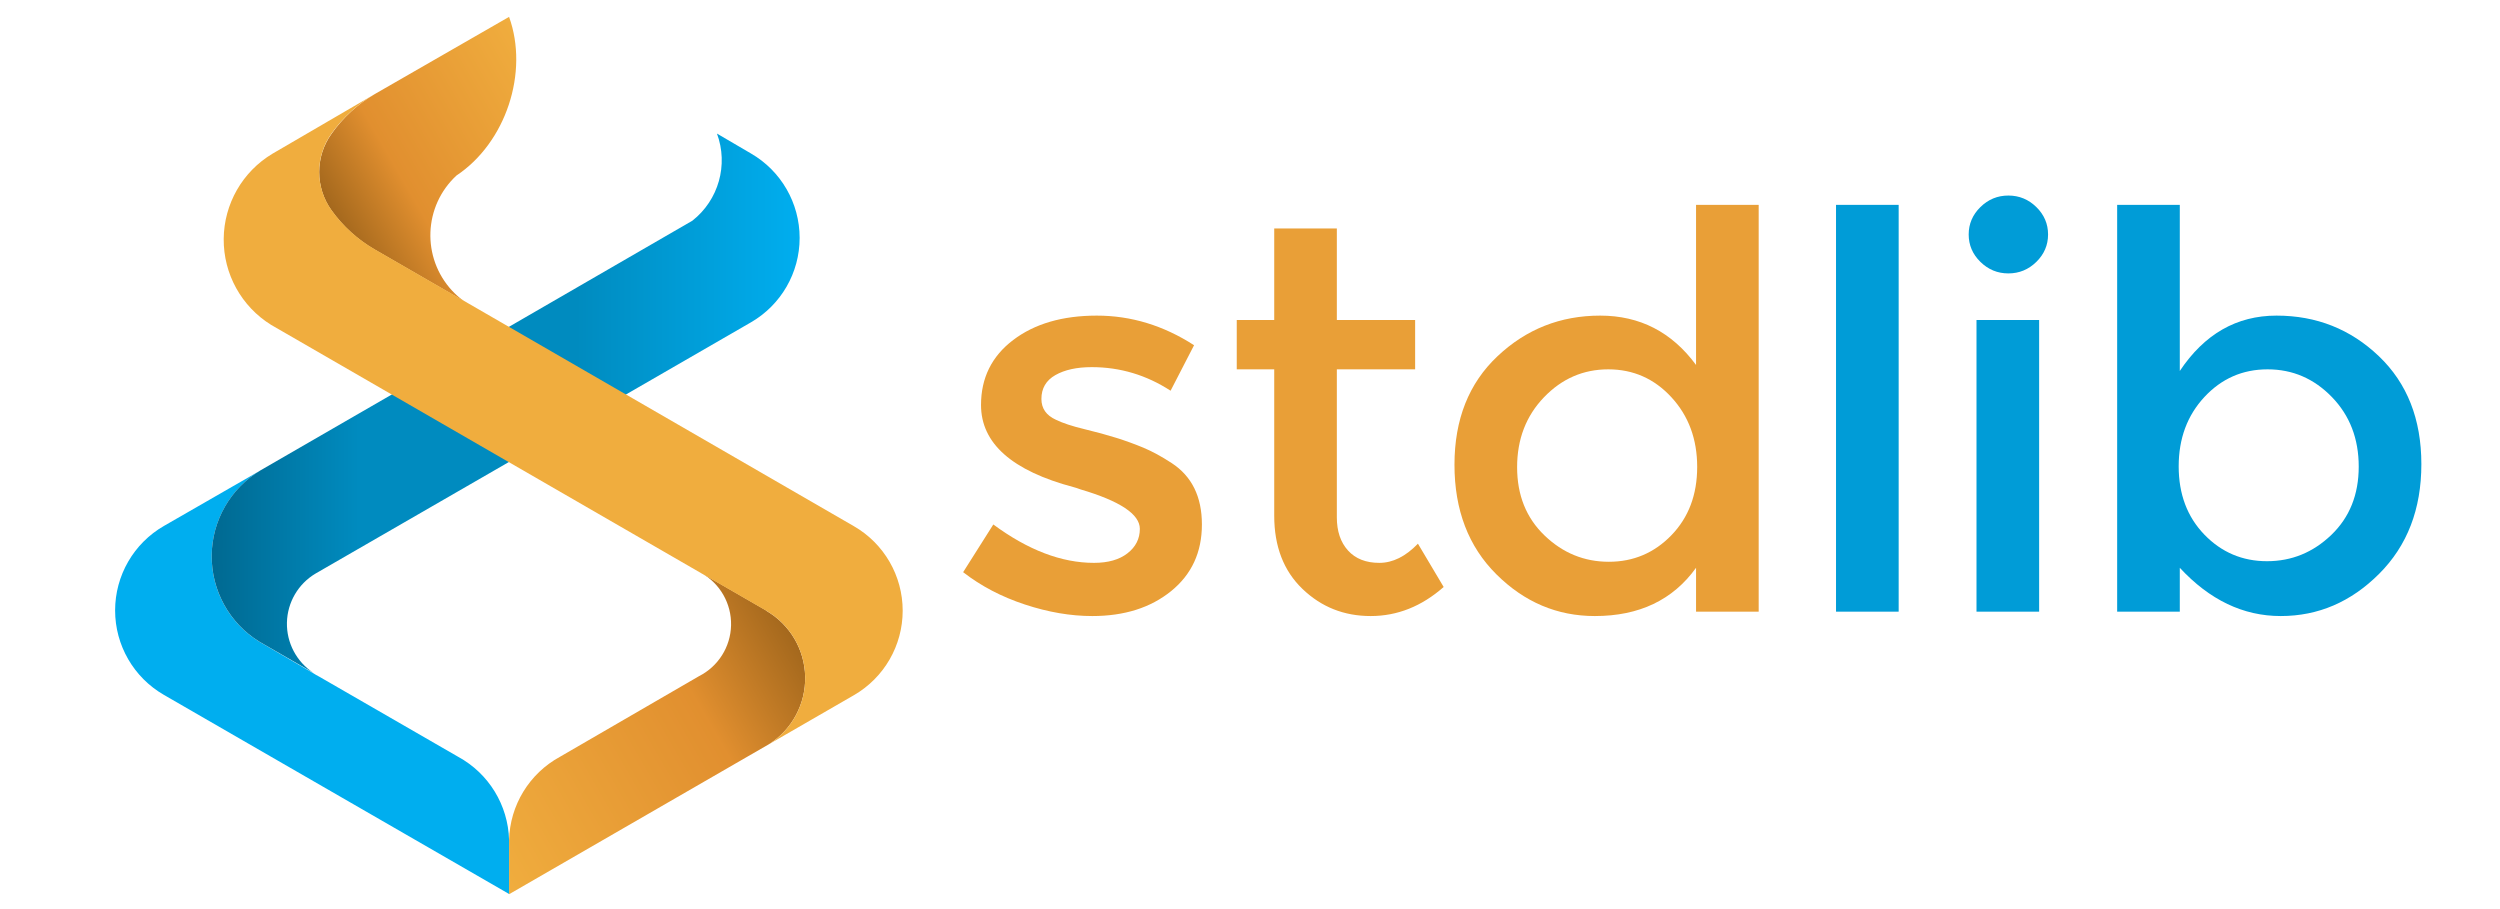 <svg version="1.1" xmlns="http://www.w3.org/2000/svg" xmlns:xlink="http://www.w3.org/1999/xlink" x="0" y="0" width="110" height="40" viewBox="0, 0, 110, 40">
  <defs>
    <linearGradient id="Gradient_1" gradientUnits="userSpaceOnUse" x1="30.591" y1="21.026" x2="49.708" y2="9.986" gradientTransform="matrix(0.5, 0, 0, 0.5, 0, 0)">
      <stop offset="0" stop-color="#A4681D"/>
      <stop offset="0.31" stop-color="#E18F2F"/>
      <stop offset="0.679" stop-color="#E99F37"/>
      <stop offset="1" stop-color="#F0AD3E"/>
    </linearGradient>
    <linearGradient id="Gradient_2" gradientUnits="userSpaceOnUse" x1="40.797" y1="71.735" x2="69.362" y2="55.242" gradientTransform="matrix(0.5, 0, 0, 0.5, 0, 0)">
      <stop offset="0" stop-color="#F0AD3E"/>
      <stop offset="0.69" stop-color="#E18F2F"/>
      <stop offset="1" stop-color="#A4681D"/>
    </linearGradient>
    <linearGradient id="Gradient_3" gradientUnits="userSpaceOnUse" x1="18.629" y1="35.495" x2="70.371" y2="35.495" gradientTransform="matrix(0.5, 0, 0, 0.5, 0, 0)">
      <stop offset="0" stop-color="#006991"/>
      <stop offset="0.25" stop-color="#008BBF"/>
      <stop offset="0.62" stop-color="#008BBF"/>
      <stop offset="1" stop-color="#00AEEF"/>
    </linearGradient>
  </defs>
  <g id="logo">
    <g>
      <path d="M51.53,26.008 Q50.177,27.106 48.061,27.106 Q46.634,27.106 45.097,26.599 Q43.559,26.093 42.378,25.176 L43.706,23.077 Q45.995,24.766 48.135,24.766 Q49.07,24.766 49.611,24.344 Q50.153,23.922 50.153,23.27 Q50.153,22.305 47.545,21.534 Q47.348,21.461 47.249,21.437 Q43.165,20.352 43.165,17.819 Q43.165,16.034 44.58,14.96 Q45.995,13.887 48.258,13.887 Q50.522,13.887 52.539,15.19 L51.506,17.192 Q49.907,16.154 48.037,16.154 Q47.053,16.154 46.437,16.504 Q45.822,16.854 45.822,17.553 Q45.822,18.181 46.462,18.47 Q46.905,18.687 47.705,18.88 Q48.504,19.073 49.119,19.266 Q49.734,19.459 50.313,19.7 Q50.891,19.942 51.555,20.376 Q52.884,21.244 52.884,23.077 Q52.884,24.911 51.53,26.008 z" fill="#E99F37"/>
      <path d="M58.821,16.251 L58.821,22.764 Q58.821,23.68 59.313,24.223 Q59.806,24.766 60.691,24.766 Q61.577,24.766 62.389,23.922 L63.521,25.827 Q62.069,27.106 60.31,27.106 Q58.551,27.106 57.308,25.912 Q56.066,24.718 56.066,22.691 L56.066,16.251 L54.417,16.251 L54.417,14.08 L56.066,14.08 L56.066,10.052 L58.821,10.052 L58.821,14.08 L62.266,14.08 L62.266,16.251 z" fill="#E99F37"/>
      <path d="M65.843,25.272 Q63.997,23.439 63.997,20.448 Q63.997,17.457 65.892,15.672 Q67.786,13.887 70.407,13.887 Q73.027,13.887 74.626,16.058 L74.626,9.014 L77.382,9.014 L77.382,26.913 L74.626,26.913 L74.626,24.983 Q73.101,27.106 70.173,27.106 Q67.688,27.106 65.843,25.272 z M67.959,23.56 Q69.164,24.718 70.788,24.718 Q72.412,24.718 73.544,23.548 Q74.676,22.378 74.676,20.545 Q74.676,18.711 73.544,17.481 Q72.412,16.251 70.764,16.251 Q69.115,16.251 67.934,17.481 Q66.753,18.711 66.753,20.557 Q66.753,22.402 67.959,23.56 z" fill="#E99F37"/>
      <path d="M83.541,26.913 L80.785,26.913 L80.785,9.014 L83.541,9.014 z" fill="#009CD7"/>
      <path d="M89.722,26.913 L86.966,26.913 L86.966,14.08 L89.722,14.08 z M86.622,10.317 Q86.622,9.618 87.138,9.111 Q87.655,8.604 88.368,8.604 Q89.082,8.604 89.599,9.111 Q90.115,9.618 90.115,10.317 Q90.115,11.017 89.599,11.523 Q89.082,12.03 88.368,12.03 Q87.655,12.03 87.138,11.523 Q86.622,11.017 86.622,10.317 z" fill="#009CD7"/>
      <path d="M104.67,15.672 Q106.54,17.457 106.54,20.424 Q106.54,23.391 104.682,25.248 Q102.825,27.106 100.352,27.106 Q97.879,27.106 95.911,24.983 L95.911,26.913 L93.155,26.913 L93.155,9.014 L95.911,9.014 L95.911,16.323 Q97.535,13.887 100.167,13.887 Q102.8,13.887 104.67,15.672 z M96.993,23.524 Q98.125,24.693 99.749,24.693 Q101.373,24.693 102.579,23.536 Q103.784,22.378 103.784,20.532 Q103.784,18.687 102.603,17.469 Q101.422,16.251 99.774,16.251 Q98.125,16.251 96.993,17.469 Q95.862,18.687 95.862,20.52 Q95.862,22.354 96.993,23.524 z" fill="#009CD7"/>
    </g>
    <path d="M22.399,0.742 L16.491,4.139 C15.738,4.579 15.089,5.176 14.587,5.888 C13.864,6.895 13.864,8.252 14.587,9.259 C15.092,9.963 15.741,10.552 16.491,10.985 L20.41,13.248 C20.223,13.112 20.049,12.957 19.891,12.788 C18.546,11.335 18.633,9.067 20.086,7.722 C22.256,6.279 23.282,3.182 22.399,0.742 z" fill="url(#Gradient_1)"/>
    <path d="M33.713,26.86 L30.855,25.21 C31.684,25.676 32.188,26.561 32.167,27.512 C32.146,28.463 31.602,29.325 30.753,29.753 L24.638,33.299 C23.289,34.034 22.435,35.434 22.399,36.97 L22.399,39.346 L33.835,32.745 C34.849,32.101 35.453,30.974 35.427,29.774 C35.402,28.573 34.752,27.473 33.713,26.872 z" fill="url(#Gradient_2)"/>
    <path d="M11.403,28.231 C10.094,27.421 9.303,25.987 9.315,24.448 C9.327,22.91 10.141,21.489 11.461,20.699 L7.212,23.142 C5.883,23.908 5.065,25.325 5.065,26.859 C5.065,28.392 5.883,29.809 7.212,30.575 L10.951,32.733 L22.399,39.335 L22.399,36.958 C22.358,35.427 21.505,34.032 20.159,33.299 L14.036,29.767 C13.949,29.723 13.866,29.675 13.785,29.622 z" fill="#00AEEF"/>
    <path d="M27.548,17.354 L33.039,14.184 C34.367,13.417 35.184,12.001 35.184,10.468 C35.184,8.935 34.367,7.518 33.039,6.751 L31.546,5.877 C32.057,7.254 31.619,8.804 30.464,9.711 L22.399,14.377 L11.461,20.696 C10.141,21.486 9.327,22.907 9.315,24.445 C9.303,25.984 10.094,27.418 11.403,28.228 L13.794,29.607 C13.048,29.121 12.606,28.284 12.625,27.393 C12.645,26.503 13.123,25.686 13.89,25.233 z" fill="url(#Gradient_3)"/>
    <path d="M16.491,10.971 C15.741,10.537 15.092,9.949 14.587,9.245 C13.864,8.237 13.864,6.881 14.587,5.874 C15.091,5.166 15.74,4.575 16.491,4.139 L11.989,6.763 C10.668,7.553 9.855,8.974 9.843,10.513 C9.831,12.051 10.622,13.485 11.93,14.295 L33.713,26.872 C34.752,27.473 35.402,28.573 35.427,29.774 C35.453,30.974 34.849,32.101 33.835,32.745 L37.574,30.587 C38.901,29.82 39.718,28.403 39.718,26.87 C39.718,25.337 38.901,23.921 37.574,23.154 z" fill="#F0AD3E"/>
  </g>
</svg>
